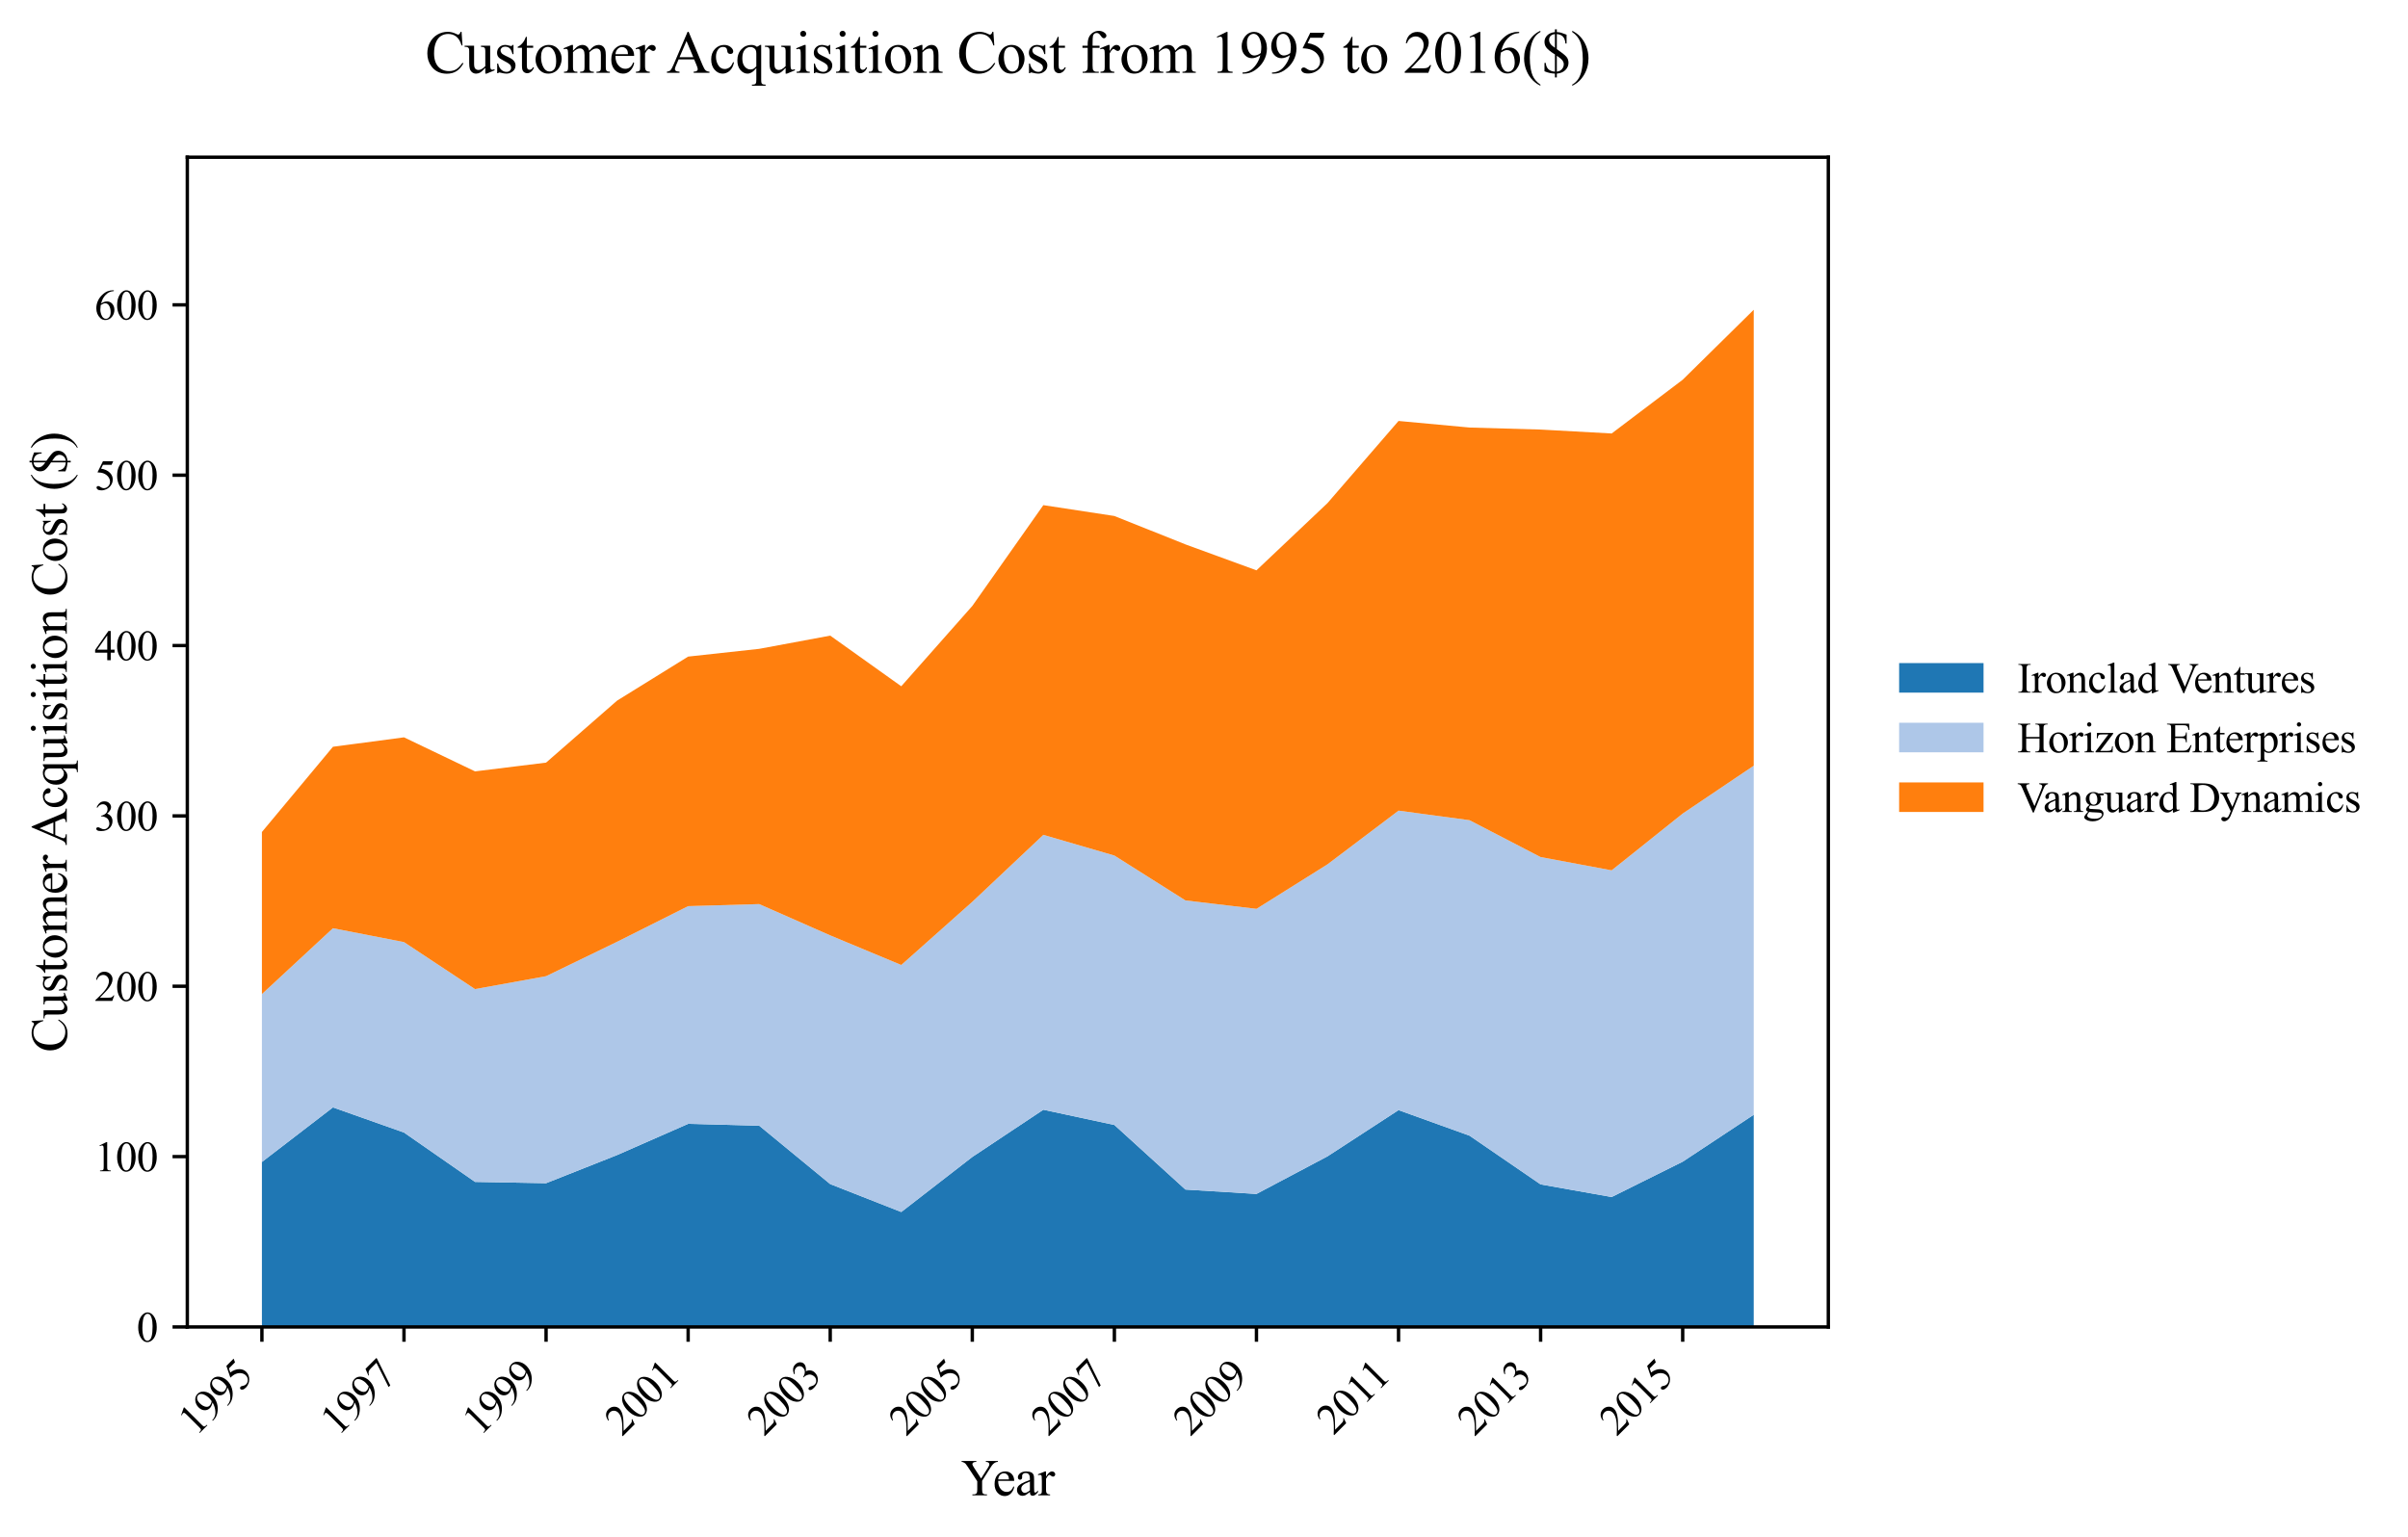 <?xml version="1.0" encoding="utf-8" standalone="no"?>
<!DOCTYPE svg PUBLIC "-//W3C//DTD SVG 1.1//EN"
  "http://www.w3.org/Graphics/SVG/1.1/DTD/svg11.dtd">
<svg xmlns:xlink="http://www.w3.org/1999/xlink" width="570.522pt" height="364.113pt" viewBox="0 0 570.522 364.113" xmlns="http://www.w3.org/2000/svg" version="1.1">
 <defs>
  <style type="text/css">*{stroke-linejoin: round; stroke-linecap: butt}</style>
 </defs>
 <g id="figure_1">
  <g id="patch_1">
   <path d="M 0 364.113 
L 570.522 364.113 
L 570.522 0 
L 0 0 
z
" style="fill: #ffffff"/>
  </g>
  <g id="axes_1">
   <g id="patch_2">
    <path d="M 44.381 314.449 
L 433.181 314.449 
L 433.181 37.249 
L 44.381 37.249 
z
" style="fill: #ffffff"/>
   </g>
   <g id="FillBetweenPolyCollection_1">
    <path d="M 62.053 275.353 
L 62.053 314.449 
L 78.885 314.449 
L 95.716 314.449 
L 112.547 314.449 
L 129.378 314.449 
L 146.209 314.449 
L 163.04 314.449 
L 179.872 314.449 
L 196.703 314.449 
L 213.534 314.449 
L 230.365 314.449 
L 247.196 314.449 
L 264.027 314.449 
L 280.859 314.449 
L 297.69 314.449 
L 314.521 314.449 
L 331.352 314.449 
L 348.183 314.449 
L 365.014 314.449 
L 381.846 314.449 
L 398.677 314.449 
L 415.508 314.449 
L 415.508 264.158 
L 415.508 264.158 
L 398.677 275.284 
L 381.846 283.652 
L 365.014 280.665 
L 348.183 269.124 
L 331.352 263.06 
L 314.521 274.016 
L 297.69 282.926 
L 280.859 281.884 
L 264.027 266.581 
L 247.196 262.968 
L 230.365 274.162 
L 213.534 287.205 
L 196.703 280.592 
L 179.872 266.75 
L 163.04 266.314 
L 146.209 273.71 
L 129.378 280.378 
L 112.547 280.068 
L 95.716 268.373 
L 78.885 262.415 
L 62.053 275.353 
z
" clip-path="url(#pfcbe045e74)" style="fill: #1f77b4"/>
   </g>
   <g id="FillBetweenPolyCollection_2">
    <path d="M 62.053 235.562 
L 62.053 275.353 
L 78.885 262.415 
L 95.716 268.373 
L 112.547 280.068 
L 129.378 280.378 
L 146.209 273.71 
L 163.04 266.314 
L 179.872 266.75 
L 196.703 280.592 
L 213.534 287.205 
L 230.365 274.162 
L 247.196 262.968 
L 264.027 266.581 
L 280.859 281.884 
L 297.69 282.926 
L 314.521 274.016 
L 331.352 263.06 
L 348.183 269.124 
L 365.014 280.665 
L 381.846 283.652 
L 398.677 275.284 
L 415.508 264.158 
L 415.508 181.448 
L 415.508 181.448 
L 398.677 192.791 
L 381.846 206.242 
L 365.014 203.097 
L 348.183 194.366 
L 331.352 192.097 
L 314.521 204.817 
L 297.69 215.369 
L 280.859 213.367 
L 264.027 202.734 
L 247.196 197.833 
L 230.365 213.698 
L 213.534 228.671 
L 196.703 221.655 
L 179.872 214.239 
L 163.04 214.727 
L 146.209 223.168 
L 129.378 231.323 
L 112.547 234.383 
L 95.716 223.245 
L 78.885 219.959 
L 62.053 235.562 
z
" clip-path="url(#pfcbe045e74)" style="fill: #aec7e8"/>
   </g>
   <g id="FillBetweenPolyCollection_3">
    <path d="M 62.053 197.159 
L 62.053 235.562 
L 78.885 219.959 
L 95.716 223.245 
L 112.547 234.383 
L 129.378 231.323 
L 146.209 223.168 
L 163.04 214.727 
L 179.872 214.239 
L 196.703 221.655 
L 213.534 228.671 
L 230.365 213.698 
L 247.196 197.833 
L 264.027 202.734 
L 280.859 213.367 
L 297.69 215.369 
L 314.521 204.817 
L 331.352 192.097 
L 348.183 194.366 
L 365.014 203.097 
L 381.846 206.242 
L 398.677 192.791 
L 415.508 181.448 
L 415.508 73.406 
L 415.508 73.406 
L 398.677 89.985 
L 381.846 102.721 
L 365.014 101.793 
L 348.183 101.313 
L 331.352 99.754 
L 314.521 119.216 
L 297.69 135.149 
L 280.859 129.001 
L 264.027 122.272 
L 247.196 119.704 
L 230.365 143.594 
L 213.534 162.624 
L 196.703 150.622 
L 179.872 153.755 
L 163.04 155.592 
L 146.209 166.023 
L 129.378 180.717 
L 112.547 182.792 
L 95.716 174.726 
L 78.885 176.959 
L 62.053 197.159 
z
" clip-path="url(#pfcbe045e74)" style="fill: #ff7f0e"/>
   </g>
   <g id="matplotlib.axis_1">
    <g id="xtick_1">
     <g id="line2d_1">
      <defs>
       <path id="m90cbbdffb9" d="M 0 0 
L 0 3.5 
" style="stroke: #000000; stroke-width: 0.8"/>
      </defs>
      <g>
       <use xlink:href="#m90cbbdffb9" x="62.053" y="314.449" style="stroke: #000000; stroke-width: 0.8"/>
      </g>
     </g>
     <g id="text_1">
      <!-- 1995 -->
      <g transform="translate(46.399 340.501) rotate(-45) scale(0.1 -0.1)">
       <defs>
        <path id="TimesNewRomanPSMT-31" d="M 750 3822 
L 1781 4325 
L 1884 4325 
L 1884 747 
Q 1884 391 1914 303 
Q 1944 216 2037 169 
Q 2131 122 2419 116 
L 2419 0 
L 825 0 
L 825 116 
Q 1125 122 1212 167 
Q 1300 213 1334 289 
Q 1369 366 1369 747 
L 1369 3034 
Q 1369 3497 1338 3628 
Q 1316 3728 1258 3775 
Q 1200 3822 1119 3822 
Q 1003 3822 797 3725 
L 750 3822 
z
" transform="scale(0.016)"/>
        <path id="TimesNewRomanPSMT-39" d="M 338 -88 
L 338 28 
Q 744 34 1094 217 
Q 1444 400 1770 856 
Q 2097 1313 2225 1859 
Q 1734 1544 1338 1544 
Q 891 1544 572 1889 
Q 253 2234 253 2806 
Q 253 3363 572 3797 
Q 956 4325 1575 4325 
Q 2097 4325 2469 3894 
Q 2925 3359 2925 2575 
Q 2925 1869 2578 1258 
Q 2231 647 1613 244 
Q 1109 -88 516 -88 
L 338 -88 
z
M 2275 2091 
Q 2331 2497 2331 2741 
Q 2331 3044 2228 3395 
Q 2125 3747 1936 3934 
Q 1747 4122 1506 4122 
Q 1228 4122 1018 3872 
Q 809 3622 809 3128 
Q 809 2469 1088 2097 
Q 1291 1828 1588 1828 
Q 1731 1828 1928 1897 
Q 2125 1966 2275 2091 
z
" transform="scale(0.016)"/>
        <path id="TimesNewRomanPSMT-35" d="M 2778 4238 
L 2534 3706 
L 1259 3706 
L 981 3138 
Q 1809 3016 2294 2522 
Q 2709 2097 2709 1522 
Q 2709 1188 2573 903 
Q 2438 619 2231 419 
Q 2025 219 1772 97 
Q 1413 -75 1034 -75 
Q 653 -75 479 54 
Q 306 184 306 341 
Q 306 428 378 495 
Q 450 563 559 563 
Q 641 563 702 538 
Q 763 513 909 409 
Q 1144 247 1384 247 
Q 1750 247 2026 523 
Q 2303 800 2303 1197 
Q 2303 1581 2056 1914 
Q 1809 2247 1375 2428 
Q 1034 2569 447 2591 
L 1259 4238 
L 2778 4238 
z
" transform="scale(0.016)"/>
       </defs>
       <use xlink:href="#TimesNewRomanPSMT-31"/>
       <use xlink:href="#TimesNewRomanPSMT-39" transform="translate(50 0)"/>
       <use xlink:href="#TimesNewRomanPSMT-39" transform="translate(100 0)"/>
       <use xlink:href="#TimesNewRomanPSMT-35" transform="translate(150 0)"/>
      </g>
     </g>
    </g>
    <g id="xtick_2">
     <g id="line2d_2">
      <g>
       <use xlink:href="#m90cbbdffb9" x="95.716" y="314.449" style="stroke: #000000; stroke-width: 0.8"/>
      </g>
     </g>
     <g id="text_2">
      <!-- 1997 -->
      <g transform="translate(80.061 340.501) rotate(-45) scale(0.1 -0.1)">
       <defs>
        <path id="TimesNewRomanPSMT-37" d="M 644 4238 
L 2916 4238 
L 2916 4119 
L 1503 -88 
L 1153 -88 
L 2419 3728 
L 1253 3728 
Q 900 3728 750 3644 
Q 488 3500 328 3200 
L 238 3234 
L 644 4238 
z
" transform="scale(0.016)"/>
       </defs>
       <use xlink:href="#TimesNewRomanPSMT-31"/>
       <use xlink:href="#TimesNewRomanPSMT-39" transform="translate(50 0)"/>
       <use xlink:href="#TimesNewRomanPSMT-39" transform="translate(100 0)"/>
       <use xlink:href="#TimesNewRomanPSMT-37" transform="translate(150 0)"/>
      </g>
     </g>
    </g>
    <g id="xtick_3">
     <g id="line2d_3">
      <g>
       <use xlink:href="#m90cbbdffb9" x="129.378" y="314.449" style="stroke: #000000; stroke-width: 0.8"/>
      </g>
     </g>
     <g id="text_3">
      <!-- 1999 -->
      <g transform="translate(113.723 340.501) rotate(-45) scale(0.1 -0.1)">
       <use xlink:href="#TimesNewRomanPSMT-31"/>
       <use xlink:href="#TimesNewRomanPSMT-39" transform="translate(50 0)"/>
       <use xlink:href="#TimesNewRomanPSMT-39" transform="translate(100 0)"/>
       <use xlink:href="#TimesNewRomanPSMT-39" transform="translate(150 0)"/>
      </g>
     </g>
    </g>
    <g id="xtick_4">
     <g id="line2d_4">
      <g>
       <use xlink:href="#m90cbbdffb9" x="163.04" y="314.449" style="stroke: #000000; stroke-width: 0.8"/>
      </g>
     </g>
     <g id="text_4">
      <!-- 2001 -->
      <g transform="translate(147.386 340.501) rotate(-45) scale(0.1 -0.1)">
       <defs>
        <path id="TimesNewRomanPSMT-32" d="M 2934 816 
L 2638 0 
L 138 0 
L 138 116 
Q 1241 1122 1691 1759 
Q 2141 2397 2141 2925 
Q 2141 3328 1894 3587 
Q 1647 3847 1303 3847 
Q 991 3847 742 3664 
Q 494 3481 375 3128 
L 259 3128 
Q 338 3706 661 4015 
Q 984 4325 1469 4325 
Q 1984 4325 2329 3994 
Q 2675 3663 2675 3213 
Q 2675 2891 2525 2569 
Q 2294 2063 1775 1497 
Q 997 647 803 472 
L 1909 472 
Q 2247 472 2383 497 
Q 2519 522 2628 598 
Q 2738 675 2819 816 
L 2934 816 
z
" transform="scale(0.016)"/>
        <path id="TimesNewRomanPSMT-30" d="M 231 2094 
Q 231 2819 450 3342 
Q 669 3866 1031 4122 
Q 1313 4325 1613 4325 
Q 2100 4325 2488 3828 
Q 2972 3213 2972 2159 
Q 2972 1422 2759 906 
Q 2547 391 2217 158 
Q 1888 -75 1581 -75 
Q 975 -75 572 641 
Q 231 1244 231 2094 
z
M 844 2016 
Q 844 1141 1059 588 
Q 1238 122 1591 122 
Q 1759 122 1940 273 
Q 2122 425 2216 781 
Q 2359 1319 2359 2297 
Q 2359 3022 2209 3506 
Q 2097 3866 1919 4016 
Q 1791 4119 1609 4119 
Q 1397 4119 1231 3928 
Q 1006 3669 925 3112 
Q 844 2556 844 2016 
z
" transform="scale(0.016)"/>
       </defs>
       <use xlink:href="#TimesNewRomanPSMT-32"/>
       <use xlink:href="#TimesNewRomanPSMT-30" transform="translate(50 0)"/>
       <use xlink:href="#TimesNewRomanPSMT-30" transform="translate(100 0)"/>
       <use xlink:href="#TimesNewRomanPSMT-31" transform="translate(150 0)"/>
      </g>
     </g>
    </g>
    <g id="xtick_5">
     <g id="line2d_5">
      <g>
       <use xlink:href="#m90cbbdffb9" x="196.703" y="314.449" style="stroke: #000000; stroke-width: 0.8"/>
      </g>
     </g>
     <g id="text_5">
      <!-- 2003 -->
      <g transform="translate(181.048 340.501) rotate(-45) scale(0.1 -0.1)">
       <defs>
        <path id="TimesNewRomanPSMT-33" d="M 325 3431 
Q 506 3859 782 4092 
Q 1059 4325 1472 4325 
Q 1981 4325 2253 3994 
Q 2459 3747 2459 3466 
Q 2459 3003 1878 2509 
Q 2269 2356 2469 2072 
Q 2669 1788 2669 1403 
Q 2669 853 2319 450 
Q 1863 -75 997 -75 
Q 569 -75 414 31 
Q 259 138 259 259 
Q 259 350 332 419 
Q 406 488 509 488 
Q 588 488 669 463 
Q 722 447 909 348 
Q 1097 250 1169 231 
Q 1284 197 1416 197 
Q 1734 197 1970 444 
Q 2206 691 2206 1028 
Q 2206 1275 2097 1509 
Q 2016 1684 1919 1775 
Q 1784 1900 1550 2001 
Q 1316 2103 1072 2103 
L 972 2103 
L 972 2197 
Q 1219 2228 1467 2375 
Q 1716 2522 1828 2728 
Q 1941 2934 1941 3181 
Q 1941 3503 1739 3701 
Q 1538 3900 1238 3900 
Q 753 3900 428 3381 
L 325 3431 
z
" transform="scale(0.016)"/>
       </defs>
       <use xlink:href="#TimesNewRomanPSMT-32"/>
       <use xlink:href="#TimesNewRomanPSMT-30" transform="translate(50 0)"/>
       <use xlink:href="#TimesNewRomanPSMT-30" transform="translate(100 0)"/>
       <use xlink:href="#TimesNewRomanPSMT-33" transform="translate(150 0)"/>
      </g>
     </g>
    </g>
    <g id="xtick_6">
     <g id="line2d_6">
      <g>
       <use xlink:href="#m90cbbdffb9" x="230.365" y="314.449" style="stroke: #000000; stroke-width: 0.8"/>
      </g>
     </g>
     <g id="text_6">
      <!-- 2005 -->
      <g transform="translate(214.71 340.501) rotate(-45) scale(0.1 -0.1)">
       <use xlink:href="#TimesNewRomanPSMT-32"/>
       <use xlink:href="#TimesNewRomanPSMT-30" transform="translate(50 0)"/>
       <use xlink:href="#TimesNewRomanPSMT-30" transform="translate(100 0)"/>
       <use xlink:href="#TimesNewRomanPSMT-35" transform="translate(150 0)"/>
      </g>
     </g>
    </g>
    <g id="xtick_7">
     <g id="line2d_7">
      <g>
       <use xlink:href="#m90cbbdffb9" x="264.027" y="314.449" style="stroke: #000000; stroke-width: 0.8"/>
      </g>
     </g>
     <g id="text_7">
      <!-- 2007 -->
      <g transform="translate(248.373 340.501) rotate(-45) scale(0.1 -0.1)">
       <use xlink:href="#TimesNewRomanPSMT-32"/>
       <use xlink:href="#TimesNewRomanPSMT-30" transform="translate(50 0)"/>
       <use xlink:href="#TimesNewRomanPSMT-30" transform="translate(100 0)"/>
       <use xlink:href="#TimesNewRomanPSMT-37" transform="translate(150 0)"/>
      </g>
     </g>
    </g>
    <g id="xtick_8">
     <g id="line2d_8">
      <g>
       <use xlink:href="#m90cbbdffb9" x="297.69" y="314.449" style="stroke: #000000; stroke-width: 0.8"/>
      </g>
     </g>
     <g id="text_8">
      <!-- 2009 -->
      <g transform="translate(282.035 340.501) rotate(-45) scale(0.1 -0.1)">
       <use xlink:href="#TimesNewRomanPSMT-32"/>
       <use xlink:href="#TimesNewRomanPSMT-30" transform="translate(50 0)"/>
       <use xlink:href="#TimesNewRomanPSMT-30" transform="translate(100 0)"/>
       <use xlink:href="#TimesNewRomanPSMT-39" transform="translate(150 0)"/>
      </g>
     </g>
    </g>
    <g id="xtick_9">
     <g id="line2d_9">
      <g>
       <use xlink:href="#m90cbbdffb9" x="331.352" y="314.449" style="stroke: #000000; stroke-width: 0.8"/>
      </g>
     </g>
     <g id="text_9">
      <!-- 2011 -->
      <g transform="translate(315.963 340.236) rotate(-45) scale(0.1 -0.1)">
       <use xlink:href="#TimesNewRomanPSMT-32"/>
       <use xlink:href="#TimesNewRomanPSMT-30" transform="translate(50 0)"/>
       <use xlink:href="#TimesNewRomanPSMT-31" transform="translate(100 0)"/>
       <use xlink:href="#TimesNewRomanPSMT-31" transform="translate(146.25 0)"/>
      </g>
     </g>
    </g>
    <g id="xtick_10">
     <g id="line2d_10">
      <g>
       <use xlink:href="#m90cbbdffb9" x="365.014" y="314.449" style="stroke: #000000; stroke-width: 0.8"/>
      </g>
     </g>
     <g id="text_10">
      <!-- 2013 -->
      <g transform="translate(349.36 340.501) rotate(-45) scale(0.1 -0.1)">
       <use xlink:href="#TimesNewRomanPSMT-32"/>
       <use xlink:href="#TimesNewRomanPSMT-30" transform="translate(50 0)"/>
       <use xlink:href="#TimesNewRomanPSMT-31" transform="translate(100 0)"/>
       <use xlink:href="#TimesNewRomanPSMT-33" transform="translate(150 0)"/>
      </g>
     </g>
    </g>
    <g id="xtick_11">
     <g id="line2d_11">
      <g>
       <use xlink:href="#m90cbbdffb9" x="398.677" y="314.449" style="stroke: #000000; stroke-width: 0.8"/>
      </g>
     </g>
     <g id="text_11">
      <!-- 2015 -->
      <g transform="translate(383.022 340.501) rotate(-45) scale(0.1 -0.1)">
       <use xlink:href="#TimesNewRomanPSMT-32"/>
       <use xlink:href="#TimesNewRomanPSMT-30" transform="translate(50 0)"/>
       <use xlink:href="#TimesNewRomanPSMT-31" transform="translate(100 0)"/>
       <use xlink:href="#TimesNewRomanPSMT-35" transform="translate(150 0)"/>
      </g>
     </g>
    </g>
    <g id="text_12">
     <!-- Year -->
     <g transform="translate(227.723 354.347) scale(0.12 -0.12)">
      <defs>
       <path id="TimesNewRomanPSMT-59" d="M 3050 4238 
L 4528 4238 
L 4528 4122 
L 4447 4122 
Q 4366 4122 4209 4050 
Q 4053 3978 3925 3843 
Q 3797 3709 3609 3406 
L 2588 1797 
L 2588 734 
Q 2588 344 2675 247 
Q 2794 116 3050 116 
L 3188 116 
L 3188 0 
L 1388 0 
L 1388 116 
L 1538 116 
Q 1806 116 1919 278 
Q 1988 378 1988 734 
L 1988 1738 
L 825 3513 
Q 619 3825 545 3903 
Q 472 3981 241 4091 
Q 178 4122 59 4122 
L 59 4238 
L 1872 4238 
L 1872 4122 
L 1778 4122 
Q 1631 4122 1507 4053 
Q 1384 3984 1384 3847 
Q 1384 3734 1575 3441 
L 2459 2075 
L 3291 3381 
Q 3478 3675 3478 3819 
Q 3478 3906 3433 3975 
Q 3388 4044 3303 4083 
Q 3219 4122 3050 4122 
L 3050 4238 
z
" transform="scale(0.016)"/>
       <path id="TimesNewRomanPSMT-65" d="M 681 1784 
Q 678 1147 991 784 
Q 1303 422 1725 422 
Q 2006 422 2214 576 
Q 2422 731 2563 1106 
L 2659 1044 
Q 2594 616 2278 264 
Q 1963 -88 1488 -88 
Q 972 -88 605 314 
Q 238 716 238 1394 
Q 238 2128 614 2539 
Q 991 2950 1559 2950 
Q 2041 2950 2350 2633 
Q 2659 2316 2659 1784 
L 681 1784 
z
M 681 1966 
L 2006 1966 
Q 1991 2241 1941 2353 
Q 1863 2528 1708 2628 
Q 1553 2728 1384 2728 
Q 1125 2728 920 2526 
Q 716 2325 681 1966 
z
" transform="scale(0.016)"/>
       <path id="TimesNewRomanPSMT-61" d="M 1822 413 
Q 1381 72 1269 19 
Q 1100 -59 909 -59 
Q 613 -59 420 144 
Q 228 347 228 678 
Q 228 888 322 1041 
Q 450 1253 767 1440 
Q 1084 1628 1822 1897 
L 1822 2009 
Q 1822 2438 1686 2597 
Q 1550 2756 1291 2756 
Q 1094 2756 978 2650 
Q 859 2544 859 2406 
L 866 2225 
Q 866 2081 792 2003 
Q 719 1925 600 1925 
Q 484 1925 411 2006 
Q 338 2088 338 2228 
Q 338 2497 613 2722 
Q 888 2947 1384 2947 
Q 1766 2947 2009 2819 
Q 2194 2722 2281 2516 
Q 2338 2381 2338 1966 
L 2338 994 
Q 2338 584 2353 492 
Q 2369 400 2405 369 
Q 2441 338 2488 338 
Q 2538 338 2575 359 
Q 2641 400 2828 588 
L 2828 413 
Q 2478 -56 2159 -56 
Q 2006 -56 1915 50 
Q 1825 156 1822 413 
z
M 1822 616 
L 1822 1706 
Q 1350 1519 1213 1441 
Q 966 1303 859 1153 
Q 753 1003 753 825 
Q 753 600 887 451 
Q 1022 303 1197 303 
Q 1434 303 1822 616 
z
" transform="scale(0.016)"/>
       <path id="TimesNewRomanPSMT-72" d="M 1038 2947 
L 1038 2303 
Q 1397 2947 1775 2947 
Q 1947 2947 2059 2842 
Q 2172 2738 2172 2600 
Q 2172 2478 2090 2393 
Q 2009 2309 1897 2309 
Q 1788 2309 1652 2417 
Q 1516 2525 1450 2525 
Q 1394 2525 1328 2463 
Q 1188 2334 1038 2041 
L 1038 669 
Q 1038 431 1097 309 
Q 1138 225 1241 169 
Q 1344 113 1538 113 
L 1538 0 
L 72 0 
L 72 113 
Q 291 113 397 181 
Q 475 231 506 341 
Q 522 394 522 644 
L 522 1753 
Q 522 2253 501 2348 
Q 481 2444 426 2487 
Q 372 2531 291 2531 
Q 194 2531 72 2484 
L 41 2597 
L 906 2947 
L 1038 2947 
z
" transform="scale(0.016)"/>
      </defs>
      <use xlink:href="#TimesNewRomanPSMT-59"/>
      <use xlink:href="#TimesNewRomanPSMT-65" transform="translate(62.217 0)"/>
      <use xlink:href="#TimesNewRomanPSMT-61" transform="translate(106.602 0)"/>
      <use xlink:href="#TimesNewRomanPSMT-72" transform="translate(150.986 0)"/>
     </g>
    </g>
   </g>
   <g id="matplotlib.axis_2">
    <g id="ytick_1">
     <g id="line2d_12">
      <defs>
       <path id="md098b3d6db" d="M 0 0 
L -3.5 0 
" style="stroke: #000000; stroke-width: 0.8"/>
      </defs>
      <g>
       <use xlink:href="#md098b3d6db" x="44.381" y="314.449" style="stroke: #000000; stroke-width: 0.8"/>
      </g>
     </g>
     <g id="text_13">
      <!-- 0 -->
      <g transform="translate(32.381 317.921) scale(0.1 -0.1)">
       <use xlink:href="#TimesNewRomanPSMT-30"/>
      </g>
     </g>
    </g>
    <g id="ytick_2">
     <g id="line2d_13">
      <g>
       <use xlink:href="#md098b3d6db" x="44.381" y="274.081" style="stroke: #000000; stroke-width: 0.8"/>
      </g>
     </g>
     <g id="text_14">
      <!-- 100 -->
      <g transform="translate(22.381 277.553) scale(0.1 -0.1)">
       <use xlink:href="#TimesNewRomanPSMT-31"/>
       <use xlink:href="#TimesNewRomanPSMT-30" transform="translate(50 0)"/>
       <use xlink:href="#TimesNewRomanPSMT-30" transform="translate(100 0)"/>
      </g>
     </g>
    </g>
    <g id="ytick_3">
     <g id="line2d_14">
      <g>
       <use xlink:href="#md098b3d6db" x="44.381" y="233.713" style="stroke: #000000; stroke-width: 0.8"/>
      </g>
     </g>
     <g id="text_15">
      <!-- 200 -->
      <g transform="translate(22.381 237.185) scale(0.1 -0.1)">
       <use xlink:href="#TimesNewRomanPSMT-32"/>
       <use xlink:href="#TimesNewRomanPSMT-30" transform="translate(50 0)"/>
       <use xlink:href="#TimesNewRomanPSMT-30" transform="translate(100 0)"/>
      </g>
     </g>
    </g>
    <g id="ytick_4">
     <g id="line2d_15">
      <g>
       <use xlink:href="#md098b3d6db" x="44.381" y="193.344" style="stroke: #000000; stroke-width: 0.8"/>
      </g>
     </g>
     <g id="text_16">
      <!-- 300 -->
      <g transform="translate(22.381 196.816) scale(0.1 -0.1)">
       <use xlink:href="#TimesNewRomanPSMT-33"/>
       <use xlink:href="#TimesNewRomanPSMT-30" transform="translate(50 0)"/>
       <use xlink:href="#TimesNewRomanPSMT-30" transform="translate(100 0)"/>
      </g>
     </g>
    </g>
    <g id="ytick_5">
     <g id="line2d_16">
      <g>
       <use xlink:href="#md098b3d6db" x="44.381" y="152.976" style="stroke: #000000; stroke-width: 0.8"/>
      </g>
     </g>
     <g id="text_17">
      <!-- 400 -->
      <g transform="translate(22.381 156.448) scale(0.1 -0.1)">
       <defs>
        <path id="TimesNewRomanPSMT-34" d="M 2978 1563 
L 2978 1119 
L 2409 1119 
L 2409 0 
L 1894 0 
L 1894 1119 
L 100 1119 
L 100 1519 
L 2066 4325 
L 2409 4325 
L 2409 1563 
L 2978 1563 
z
M 1894 1563 
L 1894 3666 
L 406 1563 
L 1894 1563 
z
" transform="scale(0.016)"/>
       </defs>
       <use xlink:href="#TimesNewRomanPSMT-34"/>
       <use xlink:href="#TimesNewRomanPSMT-30" transform="translate(50 0)"/>
       <use xlink:href="#TimesNewRomanPSMT-30" transform="translate(100 0)"/>
      </g>
     </g>
    </g>
    <g id="ytick_6">
     <g id="line2d_17">
      <g>
       <use xlink:href="#md098b3d6db" x="44.381" y="112.608" style="stroke: #000000; stroke-width: 0.8"/>
      </g>
     </g>
     <g id="text_18">
      <!-- 500 -->
      <g transform="translate(22.381 116.079) scale(0.1 -0.1)">
       <use xlink:href="#TimesNewRomanPSMT-35"/>
       <use xlink:href="#TimesNewRomanPSMT-30" transform="translate(50 0)"/>
       <use xlink:href="#TimesNewRomanPSMT-30" transform="translate(100 0)"/>
      </g>
     </g>
    </g>
    <g id="ytick_7">
     <g id="line2d_18">
      <g>
       <use xlink:href="#md098b3d6db" x="44.381" y="72.239" style="stroke: #000000; stroke-width: 0.8"/>
      </g>
     </g>
     <g id="text_19">
      <!-- 600 -->
      <g transform="translate(22.381 75.711) scale(0.1 -0.1)">
       <defs>
        <path id="TimesNewRomanPSMT-36" d="M 2869 4325 
L 2869 4209 
Q 2456 4169 2195 4045 
Q 1934 3922 1679 3669 
Q 1425 3416 1258 3105 
Q 1091 2794 978 2366 
Q 1428 2675 1881 2675 
Q 2316 2675 2634 2325 
Q 2953 1975 2953 1425 
Q 2953 894 2631 456 
Q 2244 -75 1606 -75 
Q 1172 -75 869 213 
Q 275 772 275 1663 
Q 275 2231 503 2743 
Q 731 3256 1154 3653 
Q 1578 4050 1965 4187 
Q 2353 4325 2688 4325 
L 2869 4325 
z
M 925 2138 
Q 869 1716 869 1456 
Q 869 1156 980 804 
Q 1091 453 1309 247 
Q 1469 100 1697 100 
Q 1969 100 2183 356 
Q 2397 613 2397 1088 
Q 2397 1622 2184 2012 
Q 1972 2403 1581 2403 
Q 1463 2403 1327 2353 
Q 1191 2303 925 2138 
z
" transform="scale(0.016)"/>
       </defs>
       <use xlink:href="#TimesNewRomanPSMT-36"/>
       <use xlink:href="#TimesNewRomanPSMT-30" transform="translate(50 0)"/>
       <use xlink:href="#TimesNewRomanPSMT-30" transform="translate(100 0)"/>
      </g>
     </g>
    </g>
    <g id="text_20">
     <!-- Customer Acquisition Cost ($) -->
     <g transform="translate(15.814 249.351) rotate(-90) scale(0.12 -0.12)">
      <defs>
       <path id="TimesNewRomanPSMT-43" d="M 3853 4334 
L 3950 2894 
L 3853 2894 
Q 3659 3541 3300 3825 
Q 2941 4109 2438 4109 
Q 2016 4109 1675 3895 
Q 1334 3681 1139 3212 
Q 944 2744 944 2047 
Q 944 1472 1128 1050 
Q 1313 628 1683 403 
Q 2053 178 2528 178 
Q 2941 178 3256 354 
Q 3572 531 3950 1056 
L 4047 994 
Q 3728 428 3303 165 
Q 2878 -97 2294 -97 
Q 1241 -97 663 684 
Q 231 1266 231 2053 
Q 231 2688 515 3219 
Q 800 3750 1298 4042 
Q 1797 4334 2388 4334 
Q 2847 4334 3294 4109 
Q 3425 4041 3481 4041 
Q 3566 4041 3628 4100 
Q 3709 4184 3744 4334 
L 3853 4334 
z
" transform="scale(0.016)"/>
       <path id="TimesNewRomanPSMT-75" d="M 2709 2863 
L 2709 1128 
Q 2709 631 2732 520 
Q 2756 409 2807 365 
Q 2859 322 2928 322 
Q 3025 322 3147 375 
L 3191 266 
L 2334 -88 
L 2194 -88 
L 2194 519 
Q 1825 119 1631 15 
Q 1438 -88 1222 -88 
Q 981 -88 804 51 
Q 628 191 559 409 
Q 491 628 491 1028 
L 491 2306 
Q 491 2509 447 2587 
Q 403 2666 317 2708 
Q 231 2750 6 2747 
L 6 2863 
L 1009 2863 
L 1009 947 
Q 1009 547 1148 422 
Q 1288 297 1484 297 
Q 1619 297 1789 381 
Q 1959 466 2194 703 
L 2194 2325 
Q 2194 2569 2105 2655 
Q 2016 2741 1734 2747 
L 1734 2863 
L 2709 2863 
z
" transform="scale(0.016)"/>
       <path id="TimesNewRomanPSMT-73" d="M 2050 2947 
L 2050 1972 
L 1947 1972 
Q 1828 2431 1642 2597 
Q 1456 2763 1169 2763 
Q 950 2763 815 2647 
Q 681 2531 681 2391 
Q 681 2216 781 2091 
Q 878 1963 1175 1819 
L 1631 1597 
Q 2266 1288 2266 781 
Q 2266 391 1970 151 
Q 1675 -88 1309 -88 
Q 1047 -88 709 6 
Q 606 38 541 38 
Q 469 38 428 -44 
L 325 -44 
L 325 978 
L 428 978 
Q 516 541 762 319 
Q 1009 97 1316 97 
Q 1531 97 1667 223 
Q 1803 350 1803 528 
Q 1803 744 1651 891 
Q 1500 1038 1047 1263 
Q 594 1488 453 1669 
Q 313 1847 313 2119 
Q 313 2472 555 2709 
Q 797 2947 1181 2947 
Q 1350 2947 1591 2875 
Q 1750 2828 1803 2828 
Q 1853 2828 1881 2850 
Q 1909 2872 1947 2947 
L 2050 2947 
z
" transform="scale(0.016)"/>
       <path id="TimesNewRomanPSMT-74" d="M 1031 3803 
L 1031 2863 
L 1700 2863 
L 1700 2644 
L 1031 2644 
L 1031 788 
Q 1031 509 1111 412 
Q 1191 316 1316 316 
Q 1419 316 1516 380 
Q 1613 444 1666 569 
L 1788 569 
Q 1678 263 1478 108 
Q 1278 -47 1066 -47 
Q 922 -47 784 33 
Q 647 113 581 261 
Q 516 409 516 719 
L 516 2644 
L 63 2644 
L 63 2747 
Q 234 2816 414 2980 
Q 594 3144 734 3369 
Q 806 3488 934 3803 
L 1031 3803 
z
" transform="scale(0.016)"/>
       <path id="TimesNewRomanPSMT-6f" d="M 1600 2947 
Q 2250 2947 2644 2453 
Q 2978 2031 2978 1484 
Q 2978 1100 2793 706 
Q 2609 313 2286 112 
Q 1963 -88 1566 -88 
Q 919 -88 538 428 
Q 216 863 216 1403 
Q 216 1797 411 2186 
Q 606 2575 925 2761 
Q 1244 2947 1600 2947 
z
M 1503 2744 
Q 1338 2744 1170 2645 
Q 1003 2547 900 2300 
Q 797 2053 797 1666 
Q 797 1041 1045 587 
Q 1294 134 1700 134 
Q 2003 134 2200 384 
Q 2397 634 2397 1244 
Q 2397 2006 2069 2444 
Q 1847 2744 1503 2744 
z
" transform="scale(0.016)"/>
       <path id="TimesNewRomanPSMT-6d" d="M 1050 2338 
Q 1363 2650 1419 2697 
Q 1559 2816 1721 2881 
Q 1884 2947 2044 2947 
Q 2313 2947 2506 2790 
Q 2700 2634 2766 2338 
Q 3088 2713 3309 2830 
Q 3531 2947 3766 2947 
Q 3994 2947 4170 2830 
Q 4347 2713 4450 2447 
Q 4519 2266 4519 1878 
L 4519 647 
Q 4519 378 4559 278 
Q 4591 209 4675 161 
Q 4759 113 4950 113 
L 4950 0 
L 3538 0 
L 3538 113 
L 3597 113 
Q 3781 113 3884 184 
Q 3956 234 3988 344 
Q 4000 397 4000 647 
L 4000 1878 
Q 4000 2228 3916 2372 
Q 3794 2572 3525 2572 
Q 3359 2572 3192 2489 
Q 3025 2406 2788 2181 
L 2781 2147 
L 2788 2013 
L 2788 647 
Q 2788 353 2820 281 
Q 2853 209 2943 161 
Q 3034 113 3253 113 
L 3253 0 
L 1806 0 
L 1806 113 
Q 2044 113 2133 169 
Q 2222 225 2256 338 
Q 2272 391 2272 647 
L 2272 1878 
Q 2272 2228 2169 2381 
Q 2031 2581 1784 2581 
Q 1616 2581 1450 2491 
Q 1191 2353 1050 2181 
L 1050 647 
Q 1050 366 1089 281 
Q 1128 197 1204 155 
Q 1281 113 1516 113 
L 1516 0 
L 100 0 
L 100 113 
Q 297 113 375 155 
Q 453 197 493 289 
Q 534 381 534 647 
L 534 1741 
Q 534 2213 506 2350 
Q 484 2453 437 2492 
Q 391 2531 309 2531 
Q 222 2531 100 2484 
L 53 2597 
L 916 2947 
L 1050 2947 
L 1050 2338 
z
" transform="scale(0.016)"/>
       <path id="TimesNewRomanPSMT-20" transform="scale(0.016)"/>
       <path id="TimesNewRomanPSMT-41" d="M 2928 1419 
L 1288 1419 
L 1000 750 
Q 894 503 894 381 
Q 894 284 986 211 
Q 1078 138 1384 116 
L 1384 0 
L 50 0 
L 50 116 
Q 316 163 394 238 
Q 553 388 747 847 
L 2238 4334 
L 2347 4334 
L 3822 809 
Q 4000 384 4145 257 
Q 4291 131 4550 116 
L 4550 0 
L 2878 0 
L 2878 116 
Q 3131 128 3220 200 
Q 3309 272 3309 375 
Q 3309 513 3184 809 
L 2928 1419 
z
M 2841 1650 
L 2122 3363 
L 1384 1650 
L 2841 1650 
z
" transform="scale(0.016)"/>
       <path id="TimesNewRomanPSMT-63" d="M 2631 1088 
Q 2516 522 2178 217 
Q 1841 -88 1431 -88 
Q 944 -88 581 321 
Q 219 731 219 1428 
Q 219 2103 620 2525 
Q 1022 2947 1584 2947 
Q 2006 2947 2278 2723 
Q 2550 2500 2550 2259 
Q 2550 2141 2473 2067 
Q 2397 1994 2259 1994 
Q 2075 1994 1981 2113 
Q 1928 2178 1911 2362 
Q 1894 2547 1784 2644 
Q 1675 2738 1481 2738 
Q 1169 2738 978 2506 
Q 725 2200 725 1697 
Q 725 1184 976 792 
Q 1228 400 1656 400 
Q 1963 400 2206 609 
Q 2378 753 2541 1131 
L 2631 1088 
z
" transform="scale(0.016)"/>
       <path id="TimesNewRomanPSMT-71" d="M 2734 2947 
L 2734 -734 
Q 2734 -1009 2771 -1087 
Q 2809 -1166 2889 -1209 
Q 2969 -1253 3200 -1253 
L 3200 -1369 
L 1756 -1369 
L 1756 -1253 
L 1816 -1253 
Q 1991 -1253 2081 -1203 
Q 2144 -1169 2181 -1080 
Q 2219 -991 2219 -734 
L 2219 497 
Q 1934 159 1721 35 
Q 1509 -88 1281 -88 
Q 866 -88 539 290 
Q 213 669 213 1303 
Q 213 2031 644 2489 
Q 1075 2947 1684 2947 
Q 1863 2947 2013 2897 
Q 2163 2847 2281 2747 
Q 2463 2834 2628 2947 
L 2734 2947 
z
M 2219 694 
L 2219 2038 
Q 2219 2272 2158 2406 
Q 2097 2541 1940 2634 
Q 1784 2728 1588 2728 
Q 1238 2728 988 2431 
Q 738 2134 738 1531 
Q 738 953 992 653 
Q 1247 353 1606 353 
Q 1791 353 1934 433 
Q 2078 513 2219 694 
z
" transform="scale(0.016)"/>
       <path id="TimesNewRomanPSMT-69" d="M 928 4444 
Q 1059 4444 1151 4351 
Q 1244 4259 1244 4128 
Q 1244 3997 1151 3903 
Q 1059 3809 928 3809 
Q 797 3809 703 3903 
Q 609 3997 609 4128 
Q 609 4259 701 4351 
Q 794 4444 928 4444 
z
M 1188 2947 
L 1188 647 
Q 1188 378 1227 289 
Q 1266 200 1342 156 
Q 1419 113 1622 113 
L 1622 0 
L 231 0 
L 231 113 
Q 441 113 512 153 
Q 584 194 626 287 
Q 669 381 669 647 
L 669 1750 
Q 669 2216 641 2353 
Q 619 2453 572 2492 
Q 525 2531 444 2531 
Q 356 2531 231 2484 
L 188 2597 
L 1050 2947 
L 1188 2947 
z
" transform="scale(0.016)"/>
       <path id="TimesNewRomanPSMT-6e" d="M 1034 2341 
Q 1538 2947 1994 2947 
Q 2228 2947 2397 2830 
Q 2566 2713 2666 2444 
Q 2734 2256 2734 1869 
L 2734 647 
Q 2734 375 2778 278 
Q 2813 200 2889 156 
Q 2966 113 3172 113 
L 3172 0 
L 1756 0 
L 1756 113 
L 1816 113 
Q 2016 113 2095 173 
Q 2175 234 2206 353 
Q 2219 400 2219 647 
L 2219 1819 
Q 2219 2209 2117 2386 
Q 2016 2563 1775 2563 
Q 1403 2563 1034 2156 
L 1034 647 
Q 1034 356 1069 288 
Q 1113 197 1189 155 
Q 1266 113 1500 113 
L 1500 0 
L 84 0 
L 84 113 
L 147 113 
Q 366 113 442 223 
Q 519 334 519 647 
L 519 1709 
Q 519 2225 495 2337 
Q 472 2450 423 2490 
Q 375 2531 294 2531 
Q 206 2531 84 2484 
L 38 2597 
L 900 2947 
L 1034 2947 
L 1034 2341 
z
" transform="scale(0.016)"/>
       <path id="TimesNewRomanPSMT-28" d="M 1988 -1253 
L 1988 -1369 
Q 1516 -1131 1200 -813 
Q 750 -359 506 256 
Q 263 872 263 1534 
Q 263 2503 741 3301 
Q 1219 4100 1988 4444 
L 1988 4313 
Q 1603 4100 1356 3731 
Q 1109 3363 987 2797 
Q 866 2231 866 1616 
Q 866 947 969 400 
Q 1050 -31 1165 -292 
Q 1281 -553 1476 -793 
Q 1672 -1034 1988 -1253 
z
" transform="scale(0.016)"/>
       <path id="TimesNewRomanPSMT-24" d="M 338 1044 
L 475 1044 
Q 509 616 743 387 
Q 978 159 1444 116 
L 1444 1941 
Q 741 2375 506 2709 
Q 341 2947 341 3288 
Q 341 3672 627 3959 
Q 913 4247 1444 4306 
L 1444 4594 
L 1644 4594 
L 1644 4306 
Q 1900 4291 2075 4247 
Q 2166 4225 2675 4031 
L 2675 3097 
L 2553 3097 
Q 2513 3594 2295 3823 
Q 2078 4053 1644 4097 
L 1644 2509 
Q 2431 1959 2654 1698 
Q 2878 1438 2878 1050 
Q 2878 619 2551 290 
Q 2225 -38 1644 -88 
L 1644 -488 
L 1444 -488 
L 1444 -88 
Q 1150 -75 897 -20 
Q 644 34 338 159 
L 338 1044 
z
M 1444 2641 
L 1444 4094 
Q 1131 4056 979 3895 
Q 828 3734 828 3491 
Q 828 3263 965 3064 
Q 1103 2866 1444 2641 
z
M 1644 116 
Q 1878 156 2003 231 
Q 2178 341 2279 517 
Q 2381 694 2381 894 
Q 2381 1100 2257 1284 
Q 2134 1469 1644 1806 
L 1644 116 
z
" transform="scale(0.016)"/>
       <path id="TimesNewRomanPSMT-29" d="M 144 4313 
L 144 4444 
Q 619 4209 934 3891 
Q 1381 3434 1625 2820 
Q 1869 2206 1869 1541 
Q 1869 572 1392 -226 
Q 916 -1025 144 -1369 
L 144 -1253 
Q 528 -1038 776 -670 
Q 1025 -303 1145 264 
Q 1266 831 1266 1447 
Q 1266 2113 1163 2663 
Q 1084 3094 967 3353 
Q 850 3613 656 3853 
Q 463 4094 144 4313 
z
" transform="scale(0.016)"/>
      </defs>
      <use xlink:href="#TimesNewRomanPSMT-43"/>
      <use xlink:href="#TimesNewRomanPSMT-75" transform="translate(66.699 0)"/>
      <use xlink:href="#TimesNewRomanPSMT-73" transform="translate(116.699 0)"/>
      <use xlink:href="#TimesNewRomanPSMT-74" transform="translate(155.615 0)"/>
      <use xlink:href="#TimesNewRomanPSMT-6f" transform="translate(183.398 0)"/>
      <use xlink:href="#TimesNewRomanPSMT-6d" transform="translate(233.398 0)"/>
      <use xlink:href="#TimesNewRomanPSMT-65" transform="translate(311.182 0)"/>
      <use xlink:href="#TimesNewRomanPSMT-72" transform="translate(355.566 0)"/>
      <use xlink:href="#TimesNewRomanPSMT-20" transform="translate(388.867 0)"/>
      <use xlink:href="#TimesNewRomanPSMT-41" transform="translate(408.367 0)"/>
      <use xlink:href="#TimesNewRomanPSMT-63" transform="translate(480.584 0)"/>
      <use xlink:href="#TimesNewRomanPSMT-71" transform="translate(524.969 0)"/>
      <use xlink:href="#TimesNewRomanPSMT-75" transform="translate(574.969 0)"/>
      <use xlink:href="#TimesNewRomanPSMT-69" transform="translate(624.969 0)"/>
      <use xlink:href="#TimesNewRomanPSMT-73" transform="translate(652.752 0)"/>
      <use xlink:href="#TimesNewRomanPSMT-69" transform="translate(691.668 0)"/>
      <use xlink:href="#TimesNewRomanPSMT-74" transform="translate(719.451 0)"/>
      <use xlink:href="#TimesNewRomanPSMT-69" transform="translate(747.234 0)"/>
      <use xlink:href="#TimesNewRomanPSMT-6f" transform="translate(775.018 0)"/>
      <use xlink:href="#TimesNewRomanPSMT-6e" transform="translate(825.018 0)"/>
      <use xlink:href="#TimesNewRomanPSMT-20" transform="translate(875.018 0)"/>
      <use xlink:href="#TimesNewRomanPSMT-43" transform="translate(900.018 0)"/>
      <use xlink:href="#TimesNewRomanPSMT-6f" transform="translate(966.717 0)"/>
      <use xlink:href="#TimesNewRomanPSMT-73" transform="translate(1016.717 0)"/>
      <use xlink:href="#TimesNewRomanPSMT-74" transform="translate(1055.633 0)"/>
      <use xlink:href="#TimesNewRomanPSMT-20" transform="translate(1083.416 0)"/>
      <use xlink:href="#TimesNewRomanPSMT-28" transform="translate(1108.416 0)"/>
      <use xlink:href="#TimesNewRomanPSMT-24" transform="translate(1141.717 0)"/>
      <use xlink:href="#TimesNewRomanPSMT-29" transform="translate(1191.717 0)"/>
     </g>
    </g>
   </g>
   <g id="patch_3">
    <path d="M 44.381 314.449 
L 44.381 37.249 
" style="fill: none; stroke: #000000; stroke-width: 0.8; stroke-linejoin: miter; stroke-linecap: square"/>
   </g>
   <g id="patch_4">
    <path d="M 433.181 314.449 
L 433.181 37.249 
" style="fill: none; stroke: #000000; stroke-width: 0.8; stroke-linejoin: miter; stroke-linecap: square"/>
   </g>
   <g id="patch_5">
    <path d="M 44.381 314.449 
L 433.181 314.449 
" style="fill: none; stroke: #000000; stroke-width: 0.8; stroke-linejoin: miter; stroke-linecap: square"/>
   </g>
   <g id="patch_6">
    <path d="M 44.381 37.249 
L 433.181 37.249 
" style="fill: none; stroke: #000000; stroke-width: 0.8; stroke-linejoin: miter; stroke-linecap: square"/>
   </g>
   <g id="text_21">
    <!-- Customer Acquisition Cost from 1995 to 2016($) -->
    <g transform="translate(100.728 17.249) scale(0.14 -0.14)">
     <defs>
      <path id="TimesNewRomanPSMT-66" d="M 1319 2638 
L 1319 756 
Q 1319 356 1406 250 
Q 1522 113 1716 113 
L 1975 113 
L 1975 0 
L 266 0 
L 266 113 
L 394 113 
Q 519 113 622 175 
Q 725 238 764 344 
Q 803 450 803 756 
L 803 2638 
L 247 2638 
L 247 2863 
L 803 2863 
L 803 3050 
Q 803 3478 940 3775 
Q 1078 4072 1361 4255 
Q 1644 4438 1997 4438 
Q 2325 4438 2600 4225 
Q 2781 4084 2781 3909 
Q 2781 3816 2700 3733 
Q 2619 3650 2525 3650 
Q 2453 3650 2373 3701 
Q 2294 3753 2178 3923 
Q 2063 4094 1966 4153 
Q 1869 4213 1750 4213 
Q 1606 4213 1506 4136 
Q 1406 4059 1362 3898 
Q 1319 3738 1319 3069 
L 1319 2863 
L 2056 2863 
L 2056 2638 
L 1319 2638 
z
" transform="scale(0.016)"/>
     </defs>
     <use xlink:href="#TimesNewRomanPSMT-43"/>
     <use xlink:href="#TimesNewRomanPSMT-75" transform="translate(66.699 0)"/>
     <use xlink:href="#TimesNewRomanPSMT-73" transform="translate(116.699 0)"/>
     <use xlink:href="#TimesNewRomanPSMT-74" transform="translate(155.615 0)"/>
     <use xlink:href="#TimesNewRomanPSMT-6f" transform="translate(183.398 0)"/>
     <use xlink:href="#TimesNewRomanPSMT-6d" transform="translate(233.398 0)"/>
     <use xlink:href="#TimesNewRomanPSMT-65" transform="translate(311.182 0)"/>
     <use xlink:href="#TimesNewRomanPSMT-72" transform="translate(355.566 0)"/>
     <use xlink:href="#TimesNewRomanPSMT-20" transform="translate(388.867 0)"/>
     <use xlink:href="#TimesNewRomanPSMT-41" transform="translate(408.367 0)"/>
     <use xlink:href="#TimesNewRomanPSMT-63" transform="translate(480.584 0)"/>
     <use xlink:href="#TimesNewRomanPSMT-71" transform="translate(524.969 0)"/>
     <use xlink:href="#TimesNewRomanPSMT-75" transform="translate(574.969 0)"/>
     <use xlink:href="#TimesNewRomanPSMT-69" transform="translate(624.969 0)"/>
     <use xlink:href="#TimesNewRomanPSMT-73" transform="translate(652.752 0)"/>
     <use xlink:href="#TimesNewRomanPSMT-69" transform="translate(691.668 0)"/>
     <use xlink:href="#TimesNewRomanPSMT-74" transform="translate(719.451 0)"/>
     <use xlink:href="#TimesNewRomanPSMT-69" transform="translate(747.234 0)"/>
     <use xlink:href="#TimesNewRomanPSMT-6f" transform="translate(775.018 0)"/>
     <use xlink:href="#TimesNewRomanPSMT-6e" transform="translate(825.018 0)"/>
     <use xlink:href="#TimesNewRomanPSMT-20" transform="translate(875.018 0)"/>
     <use xlink:href="#TimesNewRomanPSMT-43" transform="translate(900.018 0)"/>
     <use xlink:href="#TimesNewRomanPSMT-6f" transform="translate(966.717 0)"/>
     <use xlink:href="#TimesNewRomanPSMT-73" transform="translate(1016.717 0)"/>
     <use xlink:href="#TimesNewRomanPSMT-74" transform="translate(1055.633 0)"/>
     <use xlink:href="#TimesNewRomanPSMT-20" transform="translate(1083.416 0)"/>
     <use xlink:href="#TimesNewRomanPSMT-66" transform="translate(1108.416 0)"/>
     <use xlink:href="#TimesNewRomanPSMT-72" transform="translate(1141.717 0)"/>
     <use xlink:href="#TimesNewRomanPSMT-6f" transform="translate(1175.018 0)"/>
     <use xlink:href="#TimesNewRomanPSMT-6d" transform="translate(1225.018 0)"/>
     <use xlink:href="#TimesNewRomanPSMT-20" transform="translate(1302.801 0)"/>
     <use xlink:href="#TimesNewRomanPSMT-31" transform="translate(1327.801 0)"/>
     <use xlink:href="#TimesNewRomanPSMT-39" transform="translate(1377.801 0)"/>
     <use xlink:href="#TimesNewRomanPSMT-39" transform="translate(1427.801 0)"/>
     <use xlink:href="#TimesNewRomanPSMT-35" transform="translate(1477.801 0)"/>
     <use xlink:href="#TimesNewRomanPSMT-20" transform="translate(1527.801 0)"/>
     <use xlink:href="#TimesNewRomanPSMT-74" transform="translate(1552.801 0)"/>
     <use xlink:href="#TimesNewRomanPSMT-6f" transform="translate(1580.584 0)"/>
     <use xlink:href="#TimesNewRomanPSMT-20" transform="translate(1630.584 0)"/>
     <use xlink:href="#TimesNewRomanPSMT-32" transform="translate(1655.584 0)"/>
     <use xlink:href="#TimesNewRomanPSMT-30" transform="translate(1705.584 0)"/>
     <use xlink:href="#TimesNewRomanPSMT-31" transform="translate(1755.584 0)"/>
     <use xlink:href="#TimesNewRomanPSMT-36" transform="translate(1805.584 0)"/>
     <use xlink:href="#TimesNewRomanPSMT-28" transform="translate(1855.584 0)"/>
     <use xlink:href="#TimesNewRomanPSMT-24" transform="translate(1888.885 0)"/>
     <use xlink:href="#TimesNewRomanPSMT-29" transform="translate(1938.885 0)"/>
    </g>
   </g>
   <g id="legend_1">
    <g id="patch_7">
     <path d="M 449.957 164.131 
L 469.957 164.131 
L 469.957 157.131 
L 449.957 157.131 
z
" style="fill: #1f77b4"/>
    </g>
    <g id="text_22">
     <!-- Ironclad Ventures -->
     <g transform="translate(477.957 164.131) scale(0.1 -0.1)">
      <defs>
       <path id="TimesNewRomanPSMT-49" d="M 1975 116 
L 1975 0 
L 159 0 
L 159 116 
L 309 116 
Q 572 116 691 269 
Q 766 369 766 750 
L 766 3488 
Q 766 3809 725 3913 
Q 694 3991 597 4047 
Q 459 4122 309 4122 
L 159 4122 
L 159 4238 
L 1975 4238 
L 1975 4122 
L 1822 4122 
Q 1563 4122 1444 3969 
Q 1366 3869 1366 3488 
L 1366 750 
Q 1366 428 1406 325 
Q 1438 247 1538 191 
Q 1672 116 1822 116 
L 1975 116 
z
" transform="scale(0.016)"/>
       <path id="TimesNewRomanPSMT-6c" d="M 1184 4444 
L 1184 647 
Q 1184 378 1223 290 
Q 1263 203 1344 158 
Q 1425 113 1647 113 
L 1647 0 
L 244 0 
L 244 113 
Q 441 113 512 153 
Q 584 194 625 287 
Q 666 381 666 647 
L 666 3247 
Q 666 3731 644 3842 
Q 622 3953 573 3993 
Q 525 4034 450 4034 
Q 369 4034 244 3984 
L 191 4094 
L 1044 4444 
L 1184 4444 
z
" transform="scale(0.016)"/>
       <path id="TimesNewRomanPSMT-64" d="M 2222 322 
Q 2013 103 1813 7 
Q 1613 -88 1381 -88 
Q 913 -88 563 304 
Q 213 697 213 1313 
Q 213 1928 600 2439 
Q 988 2950 1597 2950 
Q 1975 2950 2222 2709 
L 2222 3238 
Q 2222 3728 2198 3840 
Q 2175 3953 2125 3993 
Q 2075 4034 2000 4034 
Q 1919 4034 1784 3984 
L 1744 4094 
L 2597 4444 
L 2738 4444 
L 2738 1134 
Q 2738 631 2761 520 
Q 2784 409 2836 365 
Q 2888 322 2956 322 
Q 3041 322 3181 375 
L 3216 266 
L 2366 -88 
L 2222 -88 
L 2222 322 
z
M 2222 541 
L 2222 2016 
Q 2203 2228 2109 2403 
Q 2016 2578 1861 2667 
Q 1706 2756 1559 2756 
Q 1284 2756 1069 2509 
Q 784 2184 784 1559 
Q 784 928 1059 592 
Q 1334 256 1672 256 
Q 1956 256 2222 541 
z
" transform="scale(0.016)"/>
       <path id="TimesNewRomanPSMT-56" d="M 4544 4238 
L 4544 4122 
Q 4319 4081 4203 3978 
Q 4038 3825 3909 3509 
L 2431 -97 
L 2316 -97 
L 728 3556 
Q 606 3838 556 3900 
Q 478 3997 364 4051 
Q 250 4106 56 4122 
L 56 4238 
L 1788 4238 
L 1788 4122 
Q 1494 4094 1406 4022 
Q 1319 3950 1319 3838 
Q 1319 3681 1463 3350 
L 2541 866 
L 3541 3319 
Q 3688 3681 3688 3822 
Q 3688 3913 3597 3995 
Q 3506 4078 3291 4113 
Q 3275 4116 3238 4122 
L 3238 4238 
L 4544 4238 
z
" transform="scale(0.016)"/>
      </defs>
      <use xlink:href="#TimesNewRomanPSMT-49"/>
      <use xlink:href="#TimesNewRomanPSMT-72" transform="translate(33.301 0)"/>
      <use xlink:href="#TimesNewRomanPSMT-6f" transform="translate(66.602 0)"/>
      <use xlink:href="#TimesNewRomanPSMT-6e" transform="translate(116.602 0)"/>
      <use xlink:href="#TimesNewRomanPSMT-63" transform="translate(166.602 0)"/>
      <use xlink:href="#TimesNewRomanPSMT-6c" transform="translate(210.986 0)"/>
      <use xlink:href="#TimesNewRomanPSMT-61" transform="translate(238.77 0)"/>
      <use xlink:href="#TimesNewRomanPSMT-64" transform="translate(283.154 0)"/>
      <use xlink:href="#TimesNewRomanPSMT-20" transform="translate(333.154 0)"/>
      <use xlink:href="#TimesNewRomanPSMT-56" transform="translate(356.404 0)"/>
      <use xlink:href="#TimesNewRomanPSMT-65" transform="translate(417.496 0)"/>
      <use xlink:href="#TimesNewRomanPSMT-6e" transform="translate(461.881 0)"/>
      <use xlink:href="#TimesNewRomanPSMT-74" transform="translate(511.881 0)"/>
      <use xlink:href="#TimesNewRomanPSMT-75" transform="translate(539.664 0)"/>
      <use xlink:href="#TimesNewRomanPSMT-72" transform="translate(589.664 0)"/>
      <use xlink:href="#TimesNewRomanPSMT-65" transform="translate(622.965 0)"/>
      <use xlink:href="#TimesNewRomanPSMT-73" transform="translate(667.35 0)"/>
     </g>
    </g>
    <g id="patch_8">
     <path d="M 449.957 178.27 
L 469.957 178.27 
L 469.957 171.27 
L 449.957 171.27 
z
" style="fill: #aec7e8"/>
    </g>
    <g id="text_23">
     <!-- Horizon Enterprises -->
     <g transform="translate(477.957 178.27) scale(0.1 -0.1)">
      <defs>
       <path id="TimesNewRomanPSMT-48" d="M 1316 2272 
L 3284 2272 
L 3284 3484 
Q 3284 3809 3244 3913 
Q 3213 3991 3113 4047 
Q 2978 4122 2828 4122 
L 2678 4122 
L 2678 4238 
L 4491 4238 
L 4491 4122 
L 4341 4122 
Q 4191 4122 4056 4050 
Q 3956 4000 3920 3898 
Q 3884 3797 3884 3484 
L 3884 750 
Q 3884 428 3925 325 
Q 3956 247 4053 191 
Q 4191 116 4341 116 
L 4491 116 
L 4491 0 
L 2678 0 
L 2678 116 
L 2828 116 
Q 3088 116 3206 269 
Q 3284 369 3284 750 
L 3284 2041 
L 1316 2041 
L 1316 750 
Q 1316 428 1356 325 
Q 1388 247 1488 191 
Q 1622 116 1772 116 
L 1925 116 
L 1925 0 
L 109 0 
L 109 116 
L 259 116 
Q 522 116 641 269 
Q 716 369 716 750 
L 716 3484 
Q 716 3809 675 3913 
Q 644 3991 547 4047 
Q 409 4122 259 4122 
L 109 4122 
L 109 4238 
L 1925 4238 
L 1925 4122 
L 1772 4122 
Q 1622 4122 1488 4050 
Q 1391 4000 1353 3898 
Q 1316 3797 1316 3484 
L 1316 2272 
z
" transform="scale(0.016)"/>
       <path id="TimesNewRomanPSMT-7a" d="M 2688 878 
L 2653 0 
L 128 0 
L 128 113 
L 2028 2644 
L 1091 2644 
Q 788 2644 694 2605 
Q 600 2566 541 2456 
Q 456 2300 444 2069 
L 319 2069 
L 338 2863 
L 2738 2863 
L 2738 2747 
L 819 209 
L 1863 209 
Q 2191 209 2308 264 
Q 2425 319 2497 456 
Q 2547 556 2581 878 
L 2688 878 
z
" transform="scale(0.016)"/>
       <path id="TimesNewRomanPSMT-45" d="M 1338 4006 
L 1338 2331 
L 2269 2331 
Q 2631 2331 2753 2441 
Q 2916 2584 2934 2947 
L 3050 2947 
L 3050 1472 
L 2934 1472 
Q 2891 1781 2847 1869 
Q 2791 1978 2662 2040 
Q 2534 2103 2269 2103 
L 1338 2103 
L 1338 706 
Q 1338 425 1363 364 
Q 1388 303 1450 267 
Q 1513 231 1688 231 
L 2406 231 
Q 2766 231 2928 281 
Q 3091 331 3241 478 
Q 3434 672 3638 1063 
L 3763 1063 
L 3397 0 
L 131 0 
L 131 116 
L 281 116 
Q 431 116 566 188 
Q 666 238 702 338 
Q 738 438 738 747 
L 738 3500 
Q 738 3903 656 3997 
Q 544 4122 281 4122 
L 131 4122 
L 131 4238 
L 3397 4238 
L 3444 3309 
L 3322 3309 
Q 3256 3644 3176 3769 
Q 3097 3894 2941 3959 
Q 2816 4006 2500 4006 
L 1338 4006 
z
" transform="scale(0.016)"/>
       <path id="TimesNewRomanPSMT-70" d="M -6 2578 
L 875 2934 
L 994 2934 
L 994 2266 
Q 1216 2644 1439 2795 
Q 1663 2947 1909 2947 
Q 2341 2947 2628 2609 
Q 2981 2197 2981 1534 
Q 2981 794 2556 309 
Q 2206 -88 1675 -88 
Q 1444 -88 1275 -22 
Q 1150 25 994 166 
L 994 -706 
Q 994 -1000 1030 -1079 
Q 1066 -1159 1155 -1206 
Q 1244 -1253 1478 -1253 
L 1478 -1369 
L -22 -1369 
L -22 -1253 
L 56 -1253 
Q 228 -1256 350 -1188 
Q 409 -1153 442 -1076 
Q 475 -1000 475 -688 
L 475 2019 
Q 475 2297 450 2372 
Q 425 2447 370 2484 
Q 316 2522 222 2522 
Q 147 2522 31 2478 
L -6 2578 
z
M 994 2081 
L 994 1013 
Q 994 666 1022 556 
Q 1066 375 1236 237 
Q 1406 100 1666 100 
Q 1978 100 2172 344 
Q 2425 663 2425 1241 
Q 2425 1897 2138 2250 
Q 1938 2494 1663 2494 
Q 1513 2494 1366 2419 
Q 1253 2363 994 2081 
z
" transform="scale(0.016)"/>
      </defs>
      <use xlink:href="#TimesNewRomanPSMT-48"/>
      <use xlink:href="#TimesNewRomanPSMT-6f" transform="translate(72.217 0)"/>
      <use xlink:href="#TimesNewRomanPSMT-72" transform="translate(122.217 0)"/>
      <use xlink:href="#TimesNewRomanPSMT-69" transform="translate(155.518 0)"/>
      <use xlink:href="#TimesNewRomanPSMT-7a" transform="translate(183.301 0)"/>
      <use xlink:href="#TimesNewRomanPSMT-6f" transform="translate(227.686 0)"/>
      <use xlink:href="#TimesNewRomanPSMT-6e" transform="translate(277.686 0)"/>
      <use xlink:href="#TimesNewRomanPSMT-20" transform="translate(327.686 0)"/>
      <use xlink:href="#TimesNewRomanPSMT-45" transform="translate(352.686 0)"/>
      <use xlink:href="#TimesNewRomanPSMT-6e" transform="translate(413.77 0)"/>
      <use xlink:href="#TimesNewRomanPSMT-74" transform="translate(463.77 0)"/>
      <use xlink:href="#TimesNewRomanPSMT-65" transform="translate(491.553 0)"/>
      <use xlink:href="#TimesNewRomanPSMT-72" transform="translate(535.938 0)"/>
      <use xlink:href="#TimesNewRomanPSMT-70" transform="translate(569.238 0)"/>
      <use xlink:href="#TimesNewRomanPSMT-72" transform="translate(619.238 0)"/>
      <use xlink:href="#TimesNewRomanPSMT-69" transform="translate(652.539 0)"/>
      <use xlink:href="#TimesNewRomanPSMT-73" transform="translate(680.322 0)"/>
      <use xlink:href="#TimesNewRomanPSMT-65" transform="translate(719.238 0)"/>
      <use xlink:href="#TimesNewRomanPSMT-73" transform="translate(763.623 0)"/>
     </g>
    </g>
    <g id="patch_9">
     <path d="M 449.957 192.41 
L 469.957 192.41 
L 469.957 185.41 
L 449.957 185.41 
z
" style="fill: #ff7f0e"/>
    </g>
    <g id="text_24">
     <!-- Vanguard Dynamics -->
     <g transform="translate(477.957 192.41) scale(0.1 -0.1)">
      <defs>
       <path id="TimesNewRomanPSMT-67" d="M 966 1044 
Q 703 1172 562 1401 
Q 422 1631 422 1909 
Q 422 2334 742 2640 
Q 1063 2947 1563 2947 
Q 1972 2947 2272 2747 
L 2878 2747 
Q 3013 2747 3034 2739 
Q 3056 2731 3066 2713 
Q 3084 2684 3084 2613 
Q 3084 2531 3069 2500 
Q 3059 2484 3036 2475 
Q 3013 2466 2878 2466 
L 2506 2466 
Q 2681 2241 2681 1891 
Q 2681 1491 2375 1206 
Q 2069 922 1553 922 
Q 1341 922 1119 984 
Q 981 866 932 777 
Q 884 688 884 625 
Q 884 572 936 522 
Q 988 472 1138 450 
Q 1225 438 1575 428 
Q 2219 413 2409 384 
Q 2700 344 2873 169 
Q 3047 -6 3047 -263 
Q 3047 -616 2716 -925 
Q 2228 -1381 1444 -1381 
Q 841 -1381 425 -1109 
Q 191 -953 191 -784 
Q 191 -709 225 -634 
Q 278 -519 444 -313 
Q 466 -284 763 25 
Q 600 122 533 198 
Q 466 275 466 372 
Q 466 481 555 628 
Q 644 775 966 1044 
z
M 1509 2797 
Q 1278 2797 1122 2612 
Q 966 2428 966 2047 
Q 966 1553 1178 1281 
Q 1341 1075 1591 1075 
Q 1828 1075 1981 1253 
Q 2134 1431 2134 1813 
Q 2134 2309 1919 2591 
Q 1759 2797 1509 2797 
z
M 934 0 
Q 788 -159 713 -296 
Q 638 -434 638 -550 
Q 638 -700 819 -813 
Q 1131 -1006 1722 -1006 
Q 2284 -1006 2551 -807 
Q 2819 -609 2819 -384 
Q 2819 -222 2659 -153 
Q 2497 -84 2016 -72 
Q 1313 -53 934 0 
z
" transform="scale(0.016)"/>
       <path id="TimesNewRomanPSMT-44" d="M 109 0 
L 109 116 
L 269 116 
Q 538 116 650 288 
Q 719 391 719 750 
L 719 3488 
Q 719 3884 631 3984 
Q 509 4122 269 4122 
L 109 4122 
L 109 4238 
L 1834 4238 
Q 2784 4238 3279 4022 
Q 3775 3806 4076 3303 
Q 4378 2800 4378 2141 
Q 4378 1256 3841 663 
Q 3238 0 2003 0 
L 109 0 
z
M 1319 306 
Q 1716 219 1984 219 
Q 2709 219 3187 728 
Q 3666 1238 3666 2109 
Q 3666 2988 3187 3494 
Q 2709 4000 1959 4000 
Q 1678 4000 1319 3909 
L 1319 306 
z
" transform="scale(0.016)"/>
       <path id="TimesNewRomanPSMT-79" d="M 38 2863 
L 1372 2863 
L 1372 2747 
L 1306 2747 
Q 1166 2747 1095 2686 
Q 1025 2625 1025 2534 
Q 1025 2413 1128 2197 
L 1825 753 
L 2466 2334 
Q 2519 2463 2519 2588 
Q 2519 2644 2497 2672 
Q 2472 2706 2419 2726 
Q 2366 2747 2231 2747 
L 2231 2863 
L 3163 2863 
L 3163 2747 
Q 3047 2734 2984 2696 
Q 2922 2659 2847 2556 
Q 2819 2513 2741 2316 
L 1575 -541 
Q 1406 -956 1132 -1168 
Q 859 -1381 606 -1381 
Q 422 -1381 303 -1275 
Q 184 -1169 184 -1031 
Q 184 -900 270 -820 
Q 356 -741 506 -741 
Q 609 -741 788 -809 
Q 913 -856 944 -856 
Q 1038 -856 1148 -759 
Q 1259 -663 1372 -384 
L 1575 113 
L 547 2272 
Q 500 2369 397 2513 
Q 319 2622 269 2659 
Q 197 2709 38 2747 
L 38 2863 
z
" transform="scale(0.016)"/>
      </defs>
      <use xlink:href="#TimesNewRomanPSMT-56"/>
      <use xlink:href="#TimesNewRomanPSMT-61" transform="translate(61.092 0)"/>
      <use xlink:href="#TimesNewRomanPSMT-6e" transform="translate(105.477 0)"/>
      <use xlink:href="#TimesNewRomanPSMT-67" transform="translate(155.477 0)"/>
      <use xlink:href="#TimesNewRomanPSMT-75" transform="translate(205.477 0)"/>
      <use xlink:href="#TimesNewRomanPSMT-61" transform="translate(255.477 0)"/>
      <use xlink:href="#TimesNewRomanPSMT-72" transform="translate(299.861 0)"/>
      <use xlink:href="#TimesNewRomanPSMT-64" transform="translate(333.162 0)"/>
      <use xlink:href="#TimesNewRomanPSMT-20" transform="translate(383.162 0)"/>
      <use xlink:href="#TimesNewRomanPSMT-44" transform="translate(408.162 0)"/>
      <use xlink:href="#TimesNewRomanPSMT-79" transform="translate(480.379 0)"/>
      <use xlink:href="#TimesNewRomanPSMT-6e" transform="translate(530.379 0)"/>
      <use xlink:href="#TimesNewRomanPSMT-61" transform="translate(580.379 0)"/>
      <use xlink:href="#TimesNewRomanPSMT-6d" transform="translate(624.764 0)"/>
      <use xlink:href="#TimesNewRomanPSMT-69" transform="translate(702.547 0)"/>
      <use xlink:href="#TimesNewRomanPSMT-63" transform="translate(730.33 0)"/>
      <use xlink:href="#TimesNewRomanPSMT-73" transform="translate(774.715 0)"/>
     </g>
    </g>
   </g>
  </g>
 </g>
 <defs>
  <clipPath id="pfcbe045e74">
   <rect x="44.381" y="37.249" width="388.8" height="277.2"/>
  </clipPath>
 </defs>
</svg>
